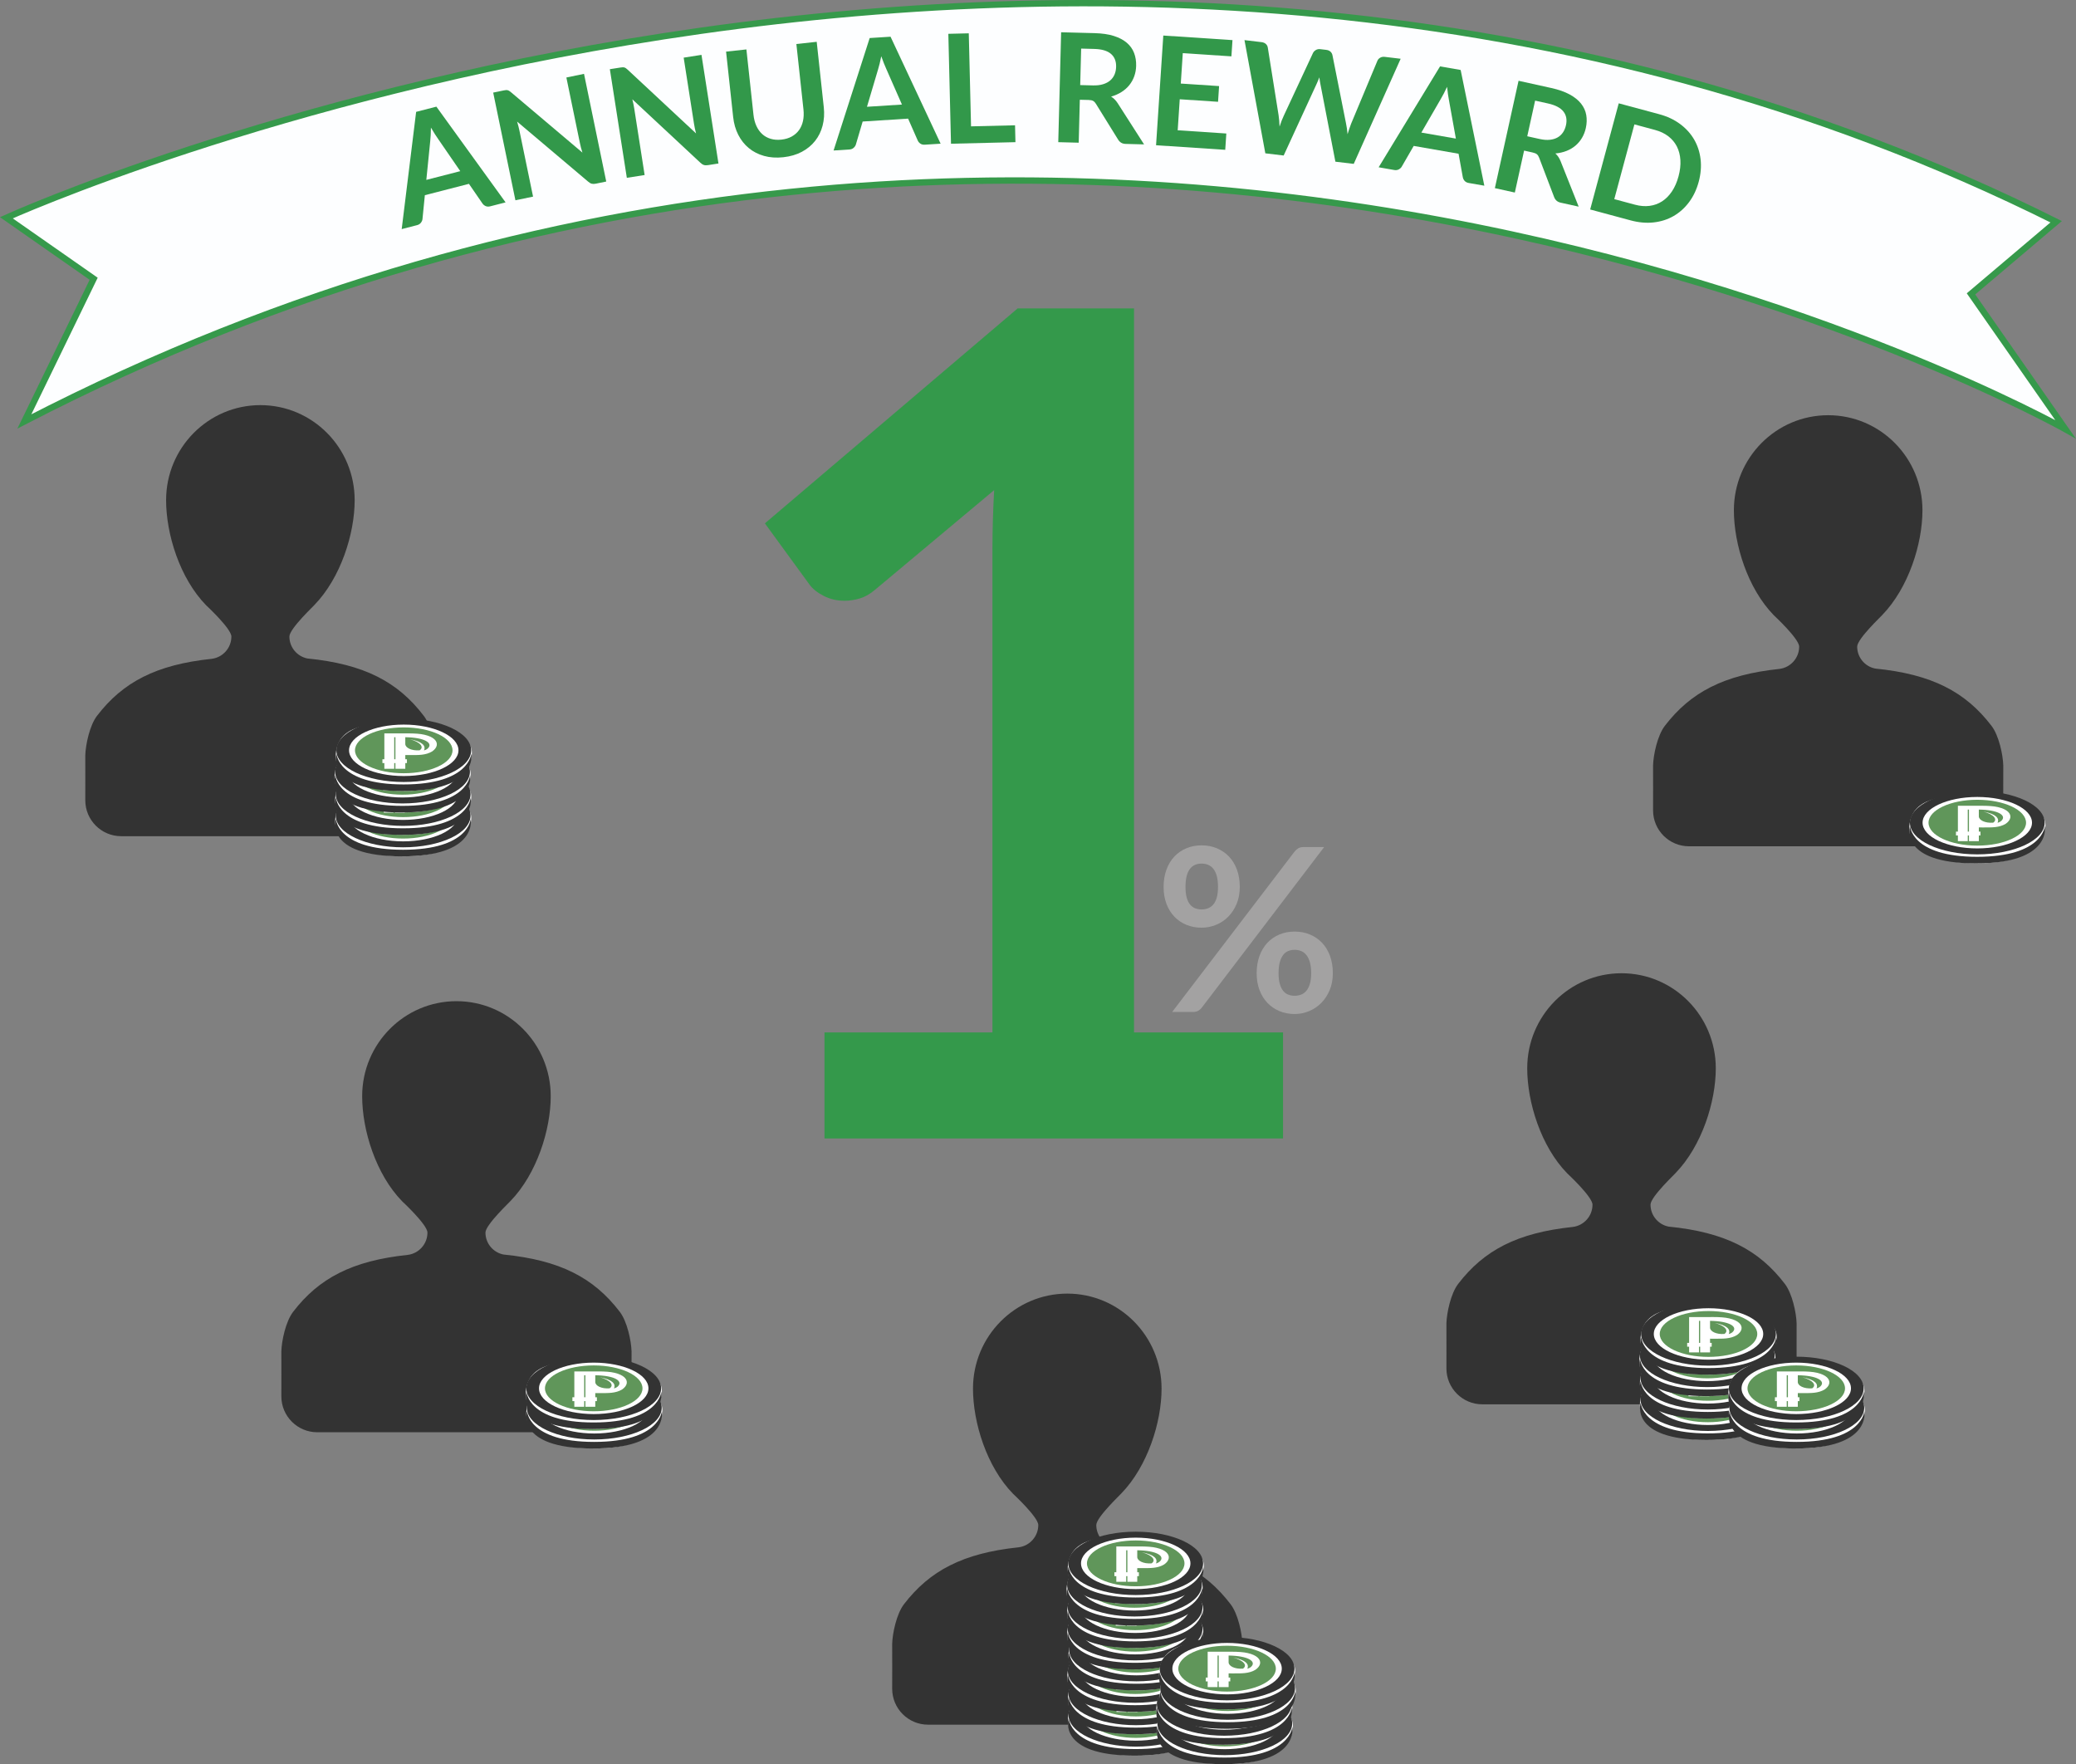 <?xml version="1.0" encoding="utf-8"?>
<!-- Generator: Adobe Illustrator 16.0.0, SVG Export Plug-In . SVG Version: 6.00 Build 0)  -->
<!DOCTYPE svg PUBLIC "-//W3C//DTD SVG 1.1//EN" "http://www.w3.org/Graphics/SVG/1.1/DTD/svg11.dtd">
<svg version="1.1" id="Layer_1" xmlns="http://www.w3.org/2000/svg" xmlns:xlink="http://www.w3.org/1999/xlink" x="0px" y="0px"
	 viewBox="6.044 83.479 983.951 836.045"
	 enable-background="new 6.044 83.479 983.951 836.045" xml:space="preserve">
<rect x="6.044" y="83.479" width="983.951" height="836.045" fill="#808080" stroke="none"/>
<g>
	<path fill="#333333" d="M851.998,691.912c-12.338-16.133-28.261-24.472-55.155-27.152c-4.854-0.979-8.512-5.279-8.512-10.387
		c0-3.741,11.998-14.938,11.914-15.019c12.386-12.81,19.024-33.626,19.024-49.624c0-24.853-20.003-45.027-44.685-45.027
		c-24.685,0-44.688,20.175-44.688,45.027c0,16.085,6.47,37.028,18.982,49.837c0,0,11.959,11.067,11.959,14.81
		c0,5.407-4.083,9.917-9.362,10.557c-26.345,2.769-42.09,11.062-54.305,26.981c-3.531,4.591-5.447,13.827-5.576,18.767
		c0.042,1.279,0,21.282,0,21.282c0,9.407,7.621,17.024,17.025,17.024h131.934c9.407,0,17.025-7.617,17.025-17.024
		c0,0-0.042-20.003,0-21.282C857.454,705.742,855.53,696.506,851.998,691.912z"/>
	<g>
		<g>
			<path fill="#FFFFFF" d="M847.813,748.259c-0.727,11.134-13.674,17.629-31.81,17.629c-18.139,0-33.566-5.216-32.656-17.629
				c0.967-13.221,14.943-14.842,33.079-14.842C834.563,733.417,848.368,739.74,847.813,748.259z"/>
			<g>
				<path fill="#333333" d="M815.531,731.589c-17.641,0-31.941,6.72-31.941,15.016c0,8.293,14.301,15.013,31.941,15.013
					s31.941-6.72,31.941-15.013C847.473,738.308,833.172,731.589,815.531,731.589z M815.531,758.792
					c-14.295,0-25.928-5.462-25.928-12.188c0-6.72,11.633-12.19,25.928-12.19c14.296,0,25.931,5.468,25.931,12.19
					S829.826,758.792,815.531,758.792z"/>
				<path fill="#60965A" d="M815.531,735.738c-12.746,0-23.111,4.876-23.111,10.869c0,5.99,10.368,10.86,23.111,10.86
					s23.114-4.87,23.114-10.86C838.646,740.611,828.278,735.738,815.531,735.738z"/>
				<path id="path4934_14_" fill="#FFFFFF" d="M817.607,738.578c-0.441,0-0.889,0.004-1.346,0.01h-4.678h-5.246v12.238h-0.915v1.822
					h0.915v2.69h4.679v-2.69h0.567v2.69h4.678v-2.69h0.775v-1.822h-0.775v-1.981l2.036,0.006c4.074,0,7.645,0.141,10.731-1.751
					c1.198-0.831,1.937-1.811,2.138-2.798c0.405-2.003-1.363-4.057-5.852-5.087C823.402,738.753,820.705,738.581,817.607,738.578
					L817.607,738.578z M811.016,740.392h0.567v6.113v1.811v2.51h-0.567v-2.51v-1.811V740.392z M816.261,740.392
					c9.248,0.155,12.815,2.684,11.022,4.938c-0.504,0.631-1.045,0.974-2.18,1.33c0.045-0.087,0.096-0.183,0.129-0.272
					c0.673-1.763-0.598-3.88-6.815-5.051c4.945,1.339,6.942,3.724,4.633,5.264c-3.925,0.285-6.792-1.243-6.792-3.003v-3.206H816.261
					z"/>
				<path fill="#333333" d="M783.671,748.169c0,0-5.847,17.676,31.182,17.728c36.284,0.054,32.698-17.728,32.698-17.728
					s-0.808,14.604-32.095,14.604S783.671,748.169,783.671,748.169z"/>
			</g>
		</g>
		<g>
			<path fill="#FFFFFF" d="M847.813,738.094c-0.727,11.134-13.674,17.629-31.81,17.629c-18.139,0-33.566-5.216-32.656-17.629
				c0.967-13.22,14.943-14.842,33.079-14.842C834.563,723.253,848.368,729.577,847.813,738.094z"/>
			<g>
				<path fill="#333333" d="M815.531,721.425c-17.641,0-31.941,6.72-31.941,15.016c0,8.294,14.301,15.014,31.941,15.014
					s31.941-6.72,31.941-15.014C847.473,728.147,833.169,721.425,815.531,721.425z M815.531,748.628
					c-14.295,0-25.928-5.462-25.928-12.188c0-6.72,11.633-12.19,25.928-12.19s25.931,5.468,25.931,12.19
					S829.826,748.628,815.531,748.628z"/>
				<path fill="#60965A" d="M815.531,725.574c-12.746,0-23.111,4.876-23.111,10.869c0,5.99,10.368,10.86,23.111,10.86
					s23.114-4.87,23.114-10.86C838.646,730.447,828.278,725.574,815.531,725.574z"/>
				<path id="path4934_1_" fill="#FFFFFF" d="M817.607,728.415c-0.441,0-0.889,0.003-1.346,0.009h-4.678h-5.246v12.238h-0.915v1.823
					h0.915v2.69h4.679v-2.69h0.567v2.69h4.678v-2.69h0.775v-1.823h-0.775v-1.981l2.036,0.006c4.074,0,7.645,0.142,10.731-1.75
					c1.194-0.832,1.937-1.811,2.135-2.799c0.408-2.003-1.36-4.057-5.849-5.087C823.402,728.589,820.702,728.418,817.607,728.415
					L817.607,728.415z M811.016,730.228h0.567v6.113v1.811v2.51h-0.567v-2.51v-1.811V730.228z M816.261,730.228
					c9.248,0.156,12.815,2.684,11.022,4.939c-0.507,0.63-1.045,0.973-2.18,1.33c0.045-0.088,0.094-0.184,0.129-0.273
					c0.673-1.763-0.598-3.88-6.815-5.051c4.945,1.34,6.938,3.724,4.633,5.264c-3.925,0.285-6.792-1.243-6.792-3.002v-3.207H816.261z
					"/>
				<path fill="#333333" d="M783.671,738.005c0,0-5.847,17.677,31.182,17.728c36.284,0.054,32.695-17.728,32.695-17.728
					s-0.805,14.604-32.092,14.604S783.671,738.005,783.671,738.005z"/>
			</g>
		</g>
		<g>
			<path fill="#FFFFFF" d="M847.518,727.466c-0.727,11.134-13.674,17.628-31.809,17.628c-18.139,0-33.566-5.215-32.657-17.628
				c0.967-13.221,14.944-14.842,33.08-14.842S848.076,718.947,847.518,727.466z"/>
			<g>
				<path fill="#333333" d="M815.238,710.795c-17.641,0-31.942,6.721-31.942,15.017c0,8.293,14.302,15.013,31.942,15.013
					c17.64,0,31.941-6.72,31.941-15.013S832.877,710.795,815.238,710.795z M815.238,737.999c-14.296,0-25.928-5.462-25.928-12.188
					c0-6.72,11.632-12.19,25.928-12.19c14.295,0,25.931,5.468,25.931,12.19S829.532,737.999,815.238,737.999z"/>
				<path fill="#60965A" d="M815.238,714.945c-12.746,0-23.111,4.876-23.111,10.869c0,5.99,10.368,10.86,23.111,10.86
					s23.114-4.87,23.114-10.86C838.352,719.818,827.984,714.945,815.238,714.945z"/>
				<path id="path4934_2_" fill="#FFFFFF" d="M817.312,717.785c-0.441,0-0.889,0.003-1.345,0.01h-4.678h-5.246v12.238h-0.916v1.822
					h0.916v2.69h4.678v-2.69h0.568v2.69h4.678v-2.69h0.774v-1.822h-0.774v-1.981l2.036,0.006c4.074,0,7.645,0.141,10.731-1.751
					c1.194-0.831,1.936-1.811,2.135-2.798c0.408-2.003-1.36-4.057-5.85-5.087C823.108,717.96,820.407,717.788,817.312,717.785
					L817.312,717.785z M810.722,719.598h0.567v6.113v1.811v2.511h-0.567v-2.511v-1.811V719.598z M815.967,719.598
					c9.248,0.156,12.815,2.685,11.022,4.939c-0.508,0.631-1.045,0.974-2.18,1.33c0.045-0.087,0.093-0.183,0.129-0.272
					c0.673-1.763-0.598-3.88-6.815-5.051c4.945,1.339,6.938,3.723,4.633,5.264c-3.925,0.285-6.792-1.243-6.792-3.003v-3.207H815.967
					z"/>
				<path fill="#333333" d="M783.376,727.376c0,0-5.846,17.676,31.183,17.728c36.283,0.054,32.695-17.728,32.695-17.728
					s-0.805,14.604-32.092,14.604S783.376,727.376,783.376,727.376z"/>
			</g>
		</g>
		<g>
			<path fill="#FFFFFF" d="M848.101,717.302c-0.727,11.134-13.677,17.629-31.813,17.629c-18.139,0-33.566-5.216-32.656-17.629
				c0.967-13.22,14.943-14.842,33.079-14.842C834.848,702.46,848.651,708.783,848.101,717.302z"/>
			<g>
				<path fill="#333333" d="M815.814,700.635c-17.641,0-31.938,6.72-31.938,15.016c0,8.293,14.302,15.014,31.938,15.014
					c17.644,0,31.944-6.721,31.944-15.014C847.758,707.354,833.454,700.635,815.814,700.635z M815.814,727.835
					c-14.295,0-25.928-5.462-25.928-12.188c0-6.72,11.633-12.19,25.928-12.19c14.299,0,25.934,5.468,25.934,12.19
					C841.741,722.37,830.113,727.835,815.814,727.835z"/>
				<path fill="#60965A" d="M815.814,704.781c-12.743,0-23.111,4.876-23.111,10.869c0,5.99,10.368,10.86,23.111,10.86
					c12.746,0,23.114-4.87,23.114-10.86C838.928,709.654,828.56,704.781,815.814,704.781z"/>
				<path id="path4934_3_" fill="#FFFFFF" d="M817.892,707.625c-0.438,0-0.889,0.003-1.343,0.009h-4.681h-5.245v12.238h-0.916v1.823
					h0.916v2.689h4.678v-2.689h0.567v2.689h4.681v-2.689h0.775v-1.823h-0.775v-1.981l2.036,0.006c4.075,0,7.645,0.142,10.731-1.75
					c1.195-0.832,1.937-1.811,2.135-2.799c0.408-2.003-1.36-4.057-5.849-5.086C823.684,707.796,820.988,707.628,817.892,707.625
					L817.892,707.625z M811.298,709.435h0.567v6.113v1.811v2.51h-0.567v-2.51v-1.811V709.435z M816.546,709.435
					c9.245,0.156,12.815,2.684,11.022,4.939c-0.507,0.63-1.045,0.973-2.18,1.33c0.045-0.088,0.094-0.184,0.129-0.273
					c0.673-1.763-0.598-3.88-6.815-5.051c4.942,1.339,6.938,3.724,4.633,5.264c-3.924,0.285-6.792-1.243-6.792-3.003v-3.206H816.546
					z"/>
				<path fill="#333333" d="M783.953,717.212c0,0-5.846,17.677,31.182,17.728c36.287,0.054,32.699-17.728,32.699-17.728
					s-0.812,14.604-32.096,14.604S783.953,717.212,783.953,717.212z"/>
			</g>
		</g>
	</g>
	<g>
		<g>
			<path fill="#FFFFFF" d="M889.957,752.291c-0.727,11.134-13.677,17.629-31.813,17.629c-18.139,0-33.566-5.216-32.66-17.629
				c0.967-13.22,14.944-14.842,33.083-14.842C876.703,737.446,890.51,743.773,889.957,752.291z"/>
			<g>
				<path fill="#333333" d="M857.67,735.621c-17.637,0-31.938,6.72-31.938,15.016c0,8.293,14.302,15.014,31.938,15.014
					c17.644,0,31.947-6.721,31.947-15.014C889.617,742.341,875.314,735.621,857.67,735.621z M857.67,762.821
					c-14.293,0-25.925-5.462-25.925-12.188c0-6.72,11.632-12.19,25.925-12.19c14.302,0,25.937,5.468,25.937,12.19
					C883.601,757.356,871.972,762.821,857.67,762.821z"/>
				<path fill="#60965A" d="M857.67,739.77c-12.743,0-23.108,4.876-23.108,10.869c0,5.99,10.365,10.86,23.108,10.86
					c12.746,0,23.114-4.87,23.114-10.86C880.784,744.643,870.416,739.77,857.67,739.77z"/>
				<path id="path4934_4_" fill="#FFFFFF" d="M859.745,742.611c-0.438,0-0.886,0.003-1.343,0.009h-4.681h-5.243v12.238h-0.915v1.823
					h0.915v2.689h4.676v-2.689h0.567v2.689h4.681v-2.689h0.775v-1.823h-0.775v-1.981l2.036,0.006c4.074,0,7.645,0.142,10.734-1.75
					c1.195-0.832,1.937-1.811,2.135-2.799c0.405-2.003-1.36-4.057-5.853-5.086C865.54,742.785,862.844,742.614,859.745,742.611
					L859.745,742.611z M853.155,744.425h0.567v6.113v1.811v2.51h-0.567v-2.51v-1.811V744.425z M858.403,744.425
					c9.245,0.156,12.818,2.685,11.022,4.939c-0.504,0.63-1.045,0.973-2.177,1.33c0.042-0.087,0.094-0.184,0.129-0.273
					c0.67-1.763-0.601-3.88-6.818-5.051c4.942,1.34,6.941,3.724,4.633,5.264c-3.925,0.285-6.792-1.243-6.792-3.003v-3.206H858.403z"
					/>
				<path fill="#333333" d="M825.813,752.198c0,0-5.846,17.677,31.185,17.728c36.287,0.054,32.698-17.728,32.698-17.728
					s-0.811,14.604-32.092,14.604C826.311,766.805,825.813,752.198,825.813,752.198z"/>
			</g>
		</g>
		<g>
			<path fill="#FFFFFF" d="M889.693,743.076c-0.727,11.134-13.677,17.629-31.813,17.629c-18.139,0-33.565-5.216-32.659-17.629
				c0.967-13.221,14.944-14.842,33.083-14.842C876.44,728.234,890.245,734.557,889.693,743.076z"/>
			<g>
				<path fill="#333333" d="M857.406,726.409c-17.637,0-31.938,6.72-31.938,15.016c0,8.293,14.302,15.014,31.938,15.014
					c17.644,0,31.948-6.721,31.948-15.014C889.354,733.129,875.049,726.409,857.406,726.409z M857.406,753.609
					c-14.292,0-25.924-5.462-25.924-12.188c0-6.72,11.632-12.19,25.924-12.19c14.302,0,25.937,5.468,25.937,12.19
					C883.336,748.144,871.707,753.609,857.406,753.609z"/>
				<path fill="#60965A" d="M857.406,730.555c-12.743,0-23.107,4.876-23.107,10.869c0,5.99,10.364,10.86,23.107,10.86
					c12.746,0,23.114-4.87,23.114-10.86C880.52,735.428,870.153,730.555,857.406,730.555z"/>
				<path id="path4934_5_" fill="#FFFFFF" d="M859.484,733.399c-0.438,0-0.886,0.003-1.342,0.009h-4.682h-5.242v12.238h-0.916v1.822
					h0.916v2.69h4.675v-2.69h0.567v2.69h4.682v-2.69h0.774v-1.822h-0.774v-1.981l2.036,0.006c4.074,0,7.645,0.142,10.733-1.75
					c1.195-0.832,1.937-1.812,2.136-2.799c0.405-2.003-1.36-4.057-5.85-5.087C865.276,733.57,862.579,733.402,859.484,733.399
					L859.484,733.399z M852.89,735.21h0.567v6.113v1.811v2.51h-0.567v-2.51v-1.811V735.21z M858.139,735.21
					c9.245,0.155,12.818,2.684,11.022,4.938c-0.505,0.631-1.045,0.974-2.181,1.33c0.049-0.087,0.094-0.183,0.13-0.272
					c0.673-1.763-0.598-3.88-6.816-5.051c4.942,1.339,6.942,3.724,4.634,5.264c-3.925,0.285-6.793-1.243-6.793-3.003v-3.206H858.139
					z"/>
				<path fill="#333333" d="M825.548,742.986c0,0-5.846,17.677,31.186,17.728c36.286,0.054,32.698-17.728,32.698-17.728
					s-0.811,14.604-32.092,14.604C826.047,757.591,825.548,742.986,825.548,742.986z"/>
			</g>
		</g>
	</g>
</g>
<g>
	<path fill="#333333" d="M589.313,843.732c-12.341-16.133-28.261-24.471-55.155-27.152c-4.855-0.979-8.513-5.278-8.513-10.386
		c0-3.741,11.999-14.938,11.914-15.02c12.387-12.809,19.025-33.626,19.025-49.624c0-24.853-20.004-45.026-44.686-45.026
		c-24.684,0-44.688,20.174-44.688,45.026c0,16.085,6.471,37.028,18.982,49.838c0,0,11.96,11.067,11.96,14.809
		c0,5.407-4.084,9.918-9.362,10.557c-26.345,2.769-42.091,11.063-54.306,26.982c-3.53,4.591-5.446,13.826-5.575,18.766
		c0.042,1.279,0,21.282,0,21.282c0,9.407,7.62,17.025,17.024,17.025h131.935c9.404,0,17.024-7.618,17.024-17.025
		c0,0-0.042-20.003,0-21.282C594.762,857.559,592.84,848.324,589.313,843.732z"/>
	<g>
		<g>
			<path fill="#FFFFFF" d="M576.693,897.854c-0.727,11.134-13.674,17.629-31.81,17.629c-18.139,0-33.566-5.216-32.656-17.629
				c0.967-13.22,14.943-14.842,33.079-14.842C563.445,883.012,577.251,889.336,576.693,897.854z"/>
			<g>
				<path fill="#333333" d="M544.414,881.184c-17.641,0-31.941,6.72-31.941,15.016c0,8.293,14.301,15.013,31.941,15.013
					s31.941-6.72,31.941-15.013S562.055,881.184,544.414,881.184z M544.414,908.387c-14.296,0-25.928-5.462-25.928-12.188
					c0-6.72,11.632-12.19,25.928-12.19c14.295,0,25.928,5.468,25.928,12.19S558.709,908.387,544.414,908.387z"/>
				<path fill="#60965A" d="M544.414,885.334c-12.746,0-23.111,4.876-23.111,10.869c0,5.99,10.368,10.86,23.111,10.86
					s23.114-4.87,23.114-10.86C567.529,890.207,557.16,885.334,544.414,885.334z"/>
				<path id="path4934_11_" fill="#FFFFFF" d="M546.49,888.177c-0.441,0-0.89,0.003-1.346,0.009h-4.678h-5.246v12.238h-0.915v1.822
					h0.915v2.69h4.679v-2.69h0.567v2.69h4.678v-2.69h0.774v-1.822h-0.774v-1.981l2.036,0.006c4.074,0,7.645,0.142,10.731-1.75
					c1.197-0.832,1.937-1.811,2.138-2.799c0.405-2.003-1.363-4.057-5.853-5.087C552.284,888.348,549.588,888.177,546.49,888.177
					L546.49,888.177z M539.899,889.988h0.567v6.113v1.811v2.51h-0.567v-2.51v-1.811V889.988z M545.144,889.988
					c9.248,0.156,12.815,2.684,11.022,4.938c-0.504,0.631-1.045,0.974-2.18,1.331c0.045-0.088,0.096-0.184,0.129-0.273
					c0.673-1.763-0.598-3.88-6.815-5.051c4.945,1.339,6.941,3.724,4.633,5.264c-3.925,0.285-6.792-1.243-6.792-3.003v-3.206H545.144
					z"/>
				<path fill="#333333" d="M512.554,897.764c0,0-5.847,17.677,31.182,17.728c36.286,0.054,32.701-17.728,32.701-17.728
					s-0.811,14.604-32.095,14.604S512.554,897.764,512.554,897.764z"/>
			</g>
		</g>
		<g>
			<path fill="#FFFFFF" d="M576.696,887.691c-0.727,11.133-13.677,17.628-31.813,17.628c-18.139,0-33.566-5.216-32.656-17.628
				c0.967-13.221,14.943-14.842,33.079-14.842S577.251,879.173,576.696,887.691z"/>
			<g>
				<path fill="#333333" d="M544.414,871.023c-17.641,0-31.941,6.72-31.941,15.016c0,8.294,14.301,15.014,31.941,15.014
					s31.941-6.72,31.941-15.014C576.356,877.743,562.052,871.023,544.414,871.023z M544.414,898.224
					c-14.296,0-25.928-5.462-25.928-12.188c0-6.72,11.632-12.19,25.928-12.19c14.295,0,25.931,5.468,25.931,12.19
					C570.342,892.76,558.709,898.224,544.414,898.224z"/>
				<path fill="#60965A" d="M544.414,875.17c-12.746,0-23.111,4.876-23.111,10.869c0,5.99,10.368,10.861,23.111,10.861
					s23.114-4.871,23.114-10.861C567.529,880.046,557.16,875.17,544.414,875.17z"/>
				<path id="path4934_10_" fill="#FFFFFF" d="M546.49,878.013c-0.441,0-0.89,0.003-1.346,0.009h-4.678h-5.246v12.238h-0.915v1.823
					h0.915v2.69h4.679v-2.69h0.567v2.69h4.678v-2.69h0.774v-1.823h-0.774v-1.981l2.036,0.006c4.074,0,7.645,0.142,10.731-1.75
					c1.194-0.832,1.937-1.811,2.135-2.799c0.408-2.003-1.36-4.057-5.85-5.086C552.284,878.184,549.585,878.016,546.49,878.013
					L546.49,878.013z M539.899,879.824h0.567v6.113v1.811v2.51h-0.567v-2.51v-1.811V879.824z M545.144,879.824
					c9.248,0.156,12.815,2.685,11.022,4.939c-0.507,0.63-1.045,0.973-2.18,1.33c0.045-0.087,0.093-0.184,0.129-0.273
					c0.673-1.763-0.598-3.88-6.815-5.051c4.945,1.34,6.938,3.724,4.633,5.264c-3.925,0.285-6.792-1.243-6.792-3.002v-3.207H545.144z
					"/>
				<path fill="#333333" d="M512.554,887.6c0,0-5.847,17.677,31.182,17.728c36.286,0.055,32.698-17.728,32.698-17.728
					s-0.808,14.605-32.092,14.605S512.554,887.6,512.554,887.6z"/>
			</g>
		</g>
		<g>
			<path fill="#FFFFFF" d="M576.405,877.061c-0.728,11.134-13.678,17.629-31.813,17.629c-18.139,0-33.565-5.216-32.656-17.629
				c0.967-13.22,14.944-14.842,33.08-14.842S576.956,868.543,576.405,877.061z"/>
			<g>
				<path fill="#333333" d="M544.12,860.394c-17.641,0-31.942,6.72-31.942,15.016c0,8.293,14.302,15.014,31.942,15.014
					c17.64,0,31.941-6.721,31.941-15.014C576.062,867.114,561.76,860.394,544.12,860.394z M544.12,887.594
					c-14.296,0-25.928-5.462-25.928-12.188c0-6.72,11.632-12.19,25.928-12.19c14.295,0,25.931,5.468,25.931,12.19
					S558.418,887.594,544.12,887.594z"/>
				<path fill="#60965A" d="M544.12,864.541c-12.746,0-23.111,4.876-23.111,10.869c0,5.99,10.368,10.86,23.111,10.86
					s23.113-4.87,23.113-10.86C567.234,869.414,556.866,864.541,544.12,864.541z"/>
				<path id="path4934_9_" fill="#FFFFFF" d="M546.195,867.385c-0.441,0-0.889,0.003-1.345,0.009h-4.678h-5.246v12.238h-0.916v1.822
					h0.916v2.69h4.678v-2.69h0.568v2.69h4.678v-2.69h0.774v-1.822h-0.774v-1.981l2.035,0.006c4.075,0,7.646,0.141,10.731-1.751
					c1.195-0.831,1.937-1.811,2.135-2.798c0.409-2.003-1.359-4.057-5.849-5.087C551.99,867.555,549.29,867.387,546.195,867.385
					L546.195,867.385z M539.604,869.195h0.568v6.113v1.811v2.51h-0.568v-2.51v-1.811V869.195z M544.85,869.195
					c9.248,0.156,12.814,2.684,11.022,4.938c-0.508,0.631-1.045,0.974-2.18,1.33c0.045-0.087,0.093-0.183,0.129-0.272
					c0.673-1.763-0.598-3.88-6.816-5.051c4.945,1.339,6.939,3.724,4.634,5.264c-3.925,0.285-6.792-1.243-6.792-3.003v-3.206H544.85z
					"/>
				<path fill="#333333" d="M512.259,876.971c0,0-5.846,17.677,31.183,17.728c36.286,0.054,32.698-17.728,32.698-17.728
					s-0.808,14.604-32.092,14.604S512.259,876.971,512.259,876.971z"/>
			</g>
		</g>
		<g>
			<path fill="#FFFFFF" d="M576.981,866.901c-0.727,11.133-13.677,17.628-31.813,17.628c-18.139,0-33.566-5.216-32.656-17.628
				c0.967-13.221,14.943-14.843,33.079-14.843S577.536,858.383,576.981,866.901z"/>
			<g>
				<path fill="#333333" d="M544.697,850.23c-17.641,0-31.938,6.72-31.938,15.016c0,8.294,14.301,15.014,31.938,15.014
					c17.644,0,31.944-6.72,31.944-15.014C576.641,856.95,562.337,850.23,544.697,850.23z M544.697,877.43
					c-14.296,0-25.928-5.461-25.928-12.188c0-6.72,11.632-12.19,25.928-12.19c14.299,0,25.934,5.468,25.934,12.19
					C570.627,871.967,558.995,877.43,544.697,877.43z"/>
				<path fill="#60965A" d="M544.697,854.38c-12.743,0-23.111,4.876-23.111,10.869c0,5.99,10.368,10.86,23.111,10.86
					c12.746,0,23.114-4.87,23.114-10.86C567.811,859.253,557.443,854.38,544.697,854.38z"/>
				<path id="path4934_8_" fill="#FFFFFF" d="M546.775,857.22c-0.438,0-0.889,0.003-1.343,0.009h-4.681h-5.246v12.238h-0.915v1.823
					h0.915v2.689h4.679v-2.689h0.567v2.689h4.681v-2.689h0.775v-1.823h-0.775v-1.981l2.036,0.006c4.074,0,7.645,0.142,10.731-1.75
					c1.195-0.832,1.937-1.811,2.135-2.799c0.408-2.003-1.36-4.057-5.85-5.086C552.567,857.394,549.87,857.223,546.775,857.22
					L546.775,857.22z M540.181,859.031h0.567v6.113v1.811v2.51h-0.567v-2.51v-1.811V859.031z M545.429,859.031
					c9.245,0.156,12.815,2.685,11.022,4.939c-0.507,0.63-1.045,0.973-2.18,1.33c0.045-0.087,0.093-0.184,0.129-0.273
					c0.673-1.763-0.598-3.88-6.815-5.051c4.942,1.34,6.938,3.724,4.633,5.264c-3.925,0.285-6.792-1.243-6.792-3.003v-3.206H545.429z
					"/>
				<path fill="#333333" d="M512.836,866.807c0,0-5.847,17.677,31.182,17.728c36.287,0.054,32.698-17.728,32.698-17.728
					s-0.808,14.604-32.092,14.604S512.836,866.807,512.836,866.807z"/>
			</g>
		</g>
	</g>
	<g>
		<g>
			<path fill="#FFFFFF" d="M618.84,901.887c-0.727,11.134-13.677,17.628-31.813,17.628c-18.139,0-33.566-5.216-32.656-17.628
				c0.967-13.221,14.943-14.843,33.079-14.843S619.393,893.369,618.84,901.887z"/>
			<g>
				<path fill="#333333" d="M586.556,885.217c-17.638,0-31.938,6.72-31.938,15.016c0,8.294,14.301,15.014,31.938,15.014
					c17.644,0,31.944-6.72,31.944-15.014C618.497,891.936,604.197,885.217,586.556,885.217z M586.556,912.42
					c-14.296,0-25.928-5.461-25.928-12.188c0-6.72,11.632-12.19,25.928-12.19c14.298,0,25.934,5.468,25.934,12.19
					C612.484,906.953,600.851,912.42,586.556,912.42z"/>
				<path fill="#60965A" d="M586.556,889.366c-12.743,0-23.111,4.876-23.111,10.87c0,5.989,10.368,10.86,23.111,10.86
					c12.746,0,23.114-4.871,23.114-10.86C609.67,894.239,599.302,889.366,586.556,889.366z"/>
				<path id="path4934_7_" fill="#FFFFFF" d="M588.631,892.207c-0.438,0-0.89,0.003-1.343,0.009h-4.681h-5.246v12.238h-0.916v1.823
					h0.916v2.69h4.679v-2.69h0.567v2.69h4.681v-2.69h0.774v-1.823h-0.774v-1.981l2.036,0.006c4.074,0,7.645,0.142,10.731-1.75
					c1.194-0.832,1.937-1.811,2.135-2.799c0.408-2.003-1.36-4.057-5.85-5.086C594.426,892.381,591.727,892.21,588.631,892.207
					L588.631,892.207z M582.04,894.02h0.567v6.113v1.811v2.511h-0.567v-2.511v-1.811V894.02z M587.288,894.02
					c9.245,0.156,12.815,2.685,11.022,4.939c-0.507,0.63-1.045,0.973-2.18,1.33c0.045-0.087,0.093-0.184,0.129-0.273
					c0.673-1.763-0.598-3.879-6.815-5.051c4.942,1.34,6.938,3.724,4.633,5.264c-3.925,0.285-6.792-1.243-6.792-3.002v-3.207H587.288
					z"/>
				<path fill="#333333" d="M554.696,901.797c0,0-5.847,17.677,31.182,17.728c36.287,0.055,32.698-17.728,32.698-17.728
					s-0.808,14.605-32.092,14.605S554.696,901.797,554.696,901.797z"/>
			</g>
		</g>
		<g>
			<path fill="#FFFFFF" d="M618.575,892.675c-0.727,11.134-13.677,17.629-31.813,17.629c-18.139,0-33.566-5.216-32.656-17.629
				c0.967-13.22,14.944-14.842,33.08-14.842S619.128,884.157,618.575,892.675z"/>
			<g>
				<path fill="#333333" d="M586.291,876.005c-17.637,0-31.938,6.72-31.938,15.016c0,8.294,14.302,15.014,31.938,15.014
					c17.644,0,31.945-6.72,31.945-15.014C618.234,882.724,603.932,876.005,586.291,876.005z M586.291,903.205
					c-14.295,0-25.927-5.461-25.927-12.188c0-6.72,11.632-12.19,25.927-12.19c14.299,0,25.934,5.468,25.934,12.19
					C612.219,897.74,600.587,903.205,586.291,903.205z"/>
				<path fill="#60965A" d="M586.291,880.154c-12.742,0-23.11,4.876-23.11,10.869c0,5.99,10.368,10.861,23.11,10.861
					c12.746,0,23.114-4.871,23.114-10.861C609.406,885.027,599.037,880.154,586.291,880.154z"/>
				<path id="path4934_6_" fill="#FFFFFF" d="M588.366,882.995c-0.438,0-0.889,0.003-1.342,0.009h-4.682h-5.245v12.238h-0.916v1.822
					h0.916v2.69h4.678v-2.69h0.567v2.69h4.682v-2.69h0.774v-1.822h-0.774v-1.981l2.035,0.006c4.075,0,7.645,0.142,10.731-1.75
					c1.195-0.832,1.937-1.811,2.135-2.799c0.408-2.003-1.36-4.057-5.849-5.087C594.161,883.169,591.462,882.998,588.366,882.995
					L588.366,882.995z M581.776,884.805h0.567v6.113v1.811v2.51h-0.567v-2.51v-1.811V884.805z M587.025,884.805
					c9.245,0.156,12.814,2.685,11.022,4.939c-0.508,0.63-1.045,0.973-2.18,1.33c0.045-0.087,0.093-0.184,0.129-0.273
					c0.672-1.763-0.598-3.88-6.816-5.051c4.942,1.34,6.939,3.724,4.633,5.264c-3.924,0.285-6.791-1.243-6.791-3.003v-3.206H587.025z
					"/>
				<path fill="#333333" d="M554.431,892.582c0,0-5.846,17.677,31.183,17.728c36.286,0.054,32.698-17.728,32.698-17.728
					s-0.808,14.604-32.092,14.604S554.431,892.582,554.431,892.582z"/>
			</g>
		</g>
	</g>
	<g>
		<g>
			<path fill="#FFFFFF" d="M576.329,856.977c-0.728,11.134-13.674,17.628-31.81,17.628c-18.139,0-33.566-5.216-32.656-17.628
				c0.967-13.221,14.943-14.842,33.079-14.842C563.081,842.135,576.884,848.459,576.329,856.977z"/>
			<g>
				<path fill="#333333" d="M544.051,840.306c-17.641,0-31.941,6.72-31.941,15.017c0,8.293,14.301,15.013,31.941,15.013
					s31.941-6.72,31.941-15.013C575.992,847.026,561.692,840.306,544.051,840.306z M544.051,867.51
					c-14.299,0-25.931-5.462-25.931-12.188c0-6.72,11.632-12.19,25.931-12.19s25.928,5.467,25.928,12.19
					C569.979,862.046,558.346,867.51,544.051,867.51z"/>
				<path fill="#60965A" d="M544.051,844.456c-12.746,0-23.114,4.877-23.114,10.87c0,5.99,10.368,10.86,23.114,10.86
					c12.743,0,23.111-4.87,23.111-10.86C567.162,849.33,556.794,844.456,544.051,844.456z"/>
				<path id="path4934_18_" fill="#FFFFFF" d="M546.122,847.297c-0.441,0-0.889,0.003-1.345,0.009H540.1h-5.246v12.239h-0.916v1.822
					h0.916v2.69h4.679v-2.69h0.567v2.69h4.678v-2.69h0.777v-1.822h-0.777v-1.982l2.039,0.006c4.074,0,7.645,0.142,10.729-1.75
					c1.197-0.832,1.939-1.811,2.141-2.799c0.405-2.002-1.366-4.057-5.853-5.086C551.918,847.47,549.225,847.3,546.122,847.297
					L546.122,847.297z M539.532,849.11h0.567v6.113v1.811v2.511h-0.567v-2.511v-1.811V849.11z M544.778,849.11
					c9.248,0.156,12.818,2.685,11.025,4.939c-0.504,0.631-1.045,0.973-2.183,1.33c0.048-0.087,0.096-0.184,0.132-0.273
					c0.673-1.763-0.598-3.879-6.818-5.05c4.945,1.339,6.944,3.723,4.636,5.263c-3.928,0.286-6.795-1.242-6.795-3.002v-3.207H544.778
					z"/>
				<path fill="#333333" d="M512.188,856.887c0,0-5.847,17.676,31.182,17.727c36.286,0.055,32.701-17.727,32.701-17.727
					s-0.811,14.604-32.095,14.604S512.188,856.887,512.188,856.887z"/>
			</g>
		</g>
		<g>
			<path fill="#FFFFFF" d="M576.332,846.813c-0.727,11.134-13.677,17.628-31.813,17.628c-18.139,0-33.566-5.215-32.656-17.628
				c0.967-13.221,14.943-14.842,33.079-14.842S576.884,838.295,576.332,846.813z"/>
			<g>
				<path fill="#333333" d="M544.051,830.142c-17.641,0-31.941,6.721-31.941,15.017c0,8.293,14.301,15.013,31.941,15.013
					s31.941-6.72,31.941-15.013S561.689,830.142,544.051,830.142z M544.051,857.346c-14.299,0-25.931-5.462-25.931-12.188
					c0-6.72,11.632-12.19,25.931-12.19c14.295,0,25.931,5.468,25.931,12.19C569.979,851.882,558.346,857.346,544.051,857.346z"/>
				<path fill="#60965A" d="M544.051,834.293c-12.746,0-23.114,4.876-23.114,10.869c0,5.99,10.368,10.86,23.114,10.86
					c12.743,0,23.111-4.87,23.111-10.86C567.162,839.166,556.794,834.293,544.051,834.293z"/>
				<path id="path4934_17_" fill="#FFFFFF" d="M546.122,837.133c-0.441,0-0.889,0.003-1.345,0.01H540.1h-5.246v12.238h-0.916v1.822
					h0.916v2.69h4.679v-2.69h0.567v2.69h4.678v-2.69h0.777v-1.822h-0.777v-1.981l2.039,0.006c4.074,0,7.645,0.141,10.731-1.751
					c1.194-0.831,1.937-1.811,2.135-2.798c0.408-2.003-1.36-4.057-5.85-5.087C551.918,837.307,549.221,837.135,546.122,837.133
					L546.122,837.133z M539.532,838.946h0.567v6.113v1.811v2.511h-0.567v-2.511v-1.811V838.946z M544.778,838.946
					c9.248,0.156,12.818,2.685,11.025,4.939c-0.507,0.631-1.045,0.973-2.18,1.33c0.045-0.087,0.093-0.183,0.129-0.272
					c0.673-1.763-0.598-3.88-6.818-5.051c4.945,1.339,6.941,3.723,4.636,5.264c-3.925,0.285-6.795-1.243-6.795-3.003v-3.207H544.778
					z"/>
				<path fill="#333333" d="M512.188,846.723c0,0-5.847,17.676,31.182,17.728c36.286,0.054,32.698-17.728,32.698-17.728
					s-0.808,14.604-32.092,14.604S512.188,846.723,512.188,846.723z"/>
			</g>
		</g>
		<g>
			<path fill="#FFFFFF" d="M576.037,836.184c-0.727,11.134-13.677,17.628-31.813,17.628c-18.139,0-33.566-5.216-32.656-17.628
				c0.967-13.221,14.944-14.842,33.08-14.842S576.593,827.666,576.037,836.184z"/>
			<g>
				<path fill="#333333" d="M543.757,819.513c-17.641,0-31.942,6.72-31.942,15.017c0,8.293,14.302,15.013,31.942,15.013
					c17.64,0,31.941-6.72,31.941-15.014C575.698,826.236,561.394,819.513,543.757,819.513z M543.757,846.718
					c-14.299,0-25.931-5.462-25.931-12.188c0-6.72,11.632-12.19,25.931-12.19c14.295,0,25.931,5.468,25.931,12.19
					C569.684,841.253,558.052,846.718,543.757,846.718z"/>
				<path fill="#60965A" d="M543.757,823.663c-12.746,0-23.114,4.877-23.114,10.87c0,5.99,10.368,10.86,23.114,10.86
					c12.743,0,23.11-4.87,23.11-10.86C566.867,828.536,556.5,823.663,543.757,823.663z"/>
				<path id="path4934_16_" fill="#FFFFFF" d="M545.831,826.504c-0.441,0-0.889,0.003-1.345,0.009h-4.679h-5.245v12.239h-0.916
					v1.822h0.916v2.69h4.678v-2.69h0.567v2.69h4.679v-2.69h0.777v-1.822h-0.777v-1.982l2.038,0.006c4.075,0,7.646,0.142,10.731-1.75
					c1.195-0.832,1.938-1.811,2.135-2.799c0.409-2.003-1.359-4.057-5.849-5.086C551.623,826.677,548.927,826.507,545.831,826.504
					L545.831,826.504z M539.238,828.317h0.567v6.113v1.811v2.51h-0.567v-2.51v-1.811V828.317z M544.484,828.317
					c9.248,0.156,12.817,2.685,11.025,4.939c-0.508,0.631-1.045,0.973-2.18,1.33c0.045-0.087,0.093-0.184,0.129-0.273
					c0.673-1.763-0.598-3.879-6.819-5.05c4.945,1.339,6.942,3.723,4.637,5.263c-3.925,0.286-6.795-1.243-6.795-3.002v-3.207H544.484
					z"/>
				<path fill="#333333" d="M511.893,836.094c0,0-5.846,17.677,31.183,17.728c36.286,0.055,32.698-17.728,32.698-17.728
					s-0.808,14.605-32.092,14.605S511.893,836.094,511.893,836.094z"/>
			</g>
		</g>
		<g>
			<path fill="#FFFFFF" d="M576.617,826.02c-0.727,11.134-13.677,17.628-31.813,17.628s-33.566-5.215-32.656-17.628
				c0.967-13.221,14.943-14.842,33.079-14.842S577.17,817.502,576.617,826.02z"/>
			<g>
				<path fill="#333333" d="M544.333,809.352c-17.641,0-31.938,6.721-31.938,15.017c0,8.293,14.298,15.013,31.938,15.013
					c17.644,0,31.944-6.72,31.944-15.013C576.275,816.072,561.974,809.352,544.333,809.352z M544.333,836.553
					c-14.296,0-25.928-5.462-25.928-12.188c0-6.72,11.629-12.19,25.928-12.19c14.298,0,25.934,5.468,25.934,12.19
					C570.261,831.089,558.629,836.553,544.333,836.553z"/>
				<path fill="#60965A" d="M544.333,813.5c-12.743,0-23.111,4.876-23.111,10.869c0,5.99,10.368,10.86,23.111,10.86
					c12.746,0,23.114-4.87,23.114-10.86C567.448,818.373,557.079,813.5,544.333,813.5z"/>
				<path id="path4934_15_" fill="#FFFFFF" d="M546.408,816.343c-0.438,0-0.89,0.003-1.343,0.009h-4.681h-5.246v12.239h-0.915v1.822
					h0.915v2.69h4.679v-2.69h0.567v2.69h4.681v-2.69h0.774v-1.822h-0.774v-1.981l2.036,0.006c4.074,0,7.645,0.141,10.731-1.751
					c1.194-0.831,1.937-1.811,2.135-2.798c0.408-2.003-1.36-4.057-5.85-5.087C552.203,816.513,549.504,816.345,546.408,816.343
					L546.408,816.343z M539.818,818.153h0.567v6.113v1.811v2.511h-0.567v-2.511v-1.811V818.153z M545.066,818.153
					c9.245,0.156,12.815,2.685,11.022,4.939c-0.507,0.631-1.045,0.973-2.18,1.33c0.045-0.087,0.093-0.183,0.129-0.273
					c0.673-1.762-0.598-3.879-6.815-5.05c4.942,1.339,6.938,3.723,4.633,5.264c-3.925,0.285-6.792-1.243-6.792-3.003v-3.207H545.066
					z"/>
				<path fill="#333333" d="M512.473,825.93c0,0-5.847,17.676,31.182,17.728c36.286,0.054,32.698-17.728,32.698-17.728
					s-0.808,14.604-32.092,14.604S512.473,825.93,512.473,825.93z"/>
			</g>
		</g>
	</g>
	<g>
		<g>
			<path fill="#FFFFFF" d="M620.182,885.127c-0.727,11.134-13.677,17.628-31.813,17.628c-18.139,0-33.566-5.216-32.656-17.628
				c0.964-13.221,14.944-14.842,33.08-14.842S620.735,876.608,620.182,885.127z"/>
			<g>
				<path fill="#333333" d="M587.898,868.456c-17.637,0-31.938,6.72-31.938,15.017c0,8.293,14.302,15.013,31.938,15.013
					c17.644,0,31.945-6.72,31.945-15.013C619.843,875.176,605.538,868.456,587.898,868.456z M587.898,895.66
					c-14.295,0-25.927-5.462-25.927-12.188c0-6.72,11.632-12.191,25.927-12.191c14.299,0,25.934,5.469,25.934,12.191
					C613.828,890.192,602.197,895.66,587.898,895.66z"/>
				<path fill="#60965A" d="M587.898,872.605c-12.743,0-23.11,4.877-23.11,10.87c0,5.99,10.367,10.86,23.11,10.86
					c12.746,0,23.114-4.87,23.114-10.86C611.012,877.479,600.644,872.605,587.898,872.605z"/>
				<path id="path4934_13_" fill="#FFFFFF" d="M589.973,875.446c-0.438,0-0.889,0.003-1.342,0.009h-4.682h-5.245v12.239h-0.916
					v1.822h0.916v2.69h4.678v-2.69h0.567v2.69h4.682v-2.69h0.774v-1.822h-0.774v-1.982l2.035,0.007
					c4.074,0,7.645,0.141,10.731-1.751c1.195-0.832,1.937-1.811,2.135-2.799c0.408-2.003-1.36-4.057-5.849-5.086
					C595.768,875.62,593.072,875.449,589.973,875.446L589.973,875.446z M583.382,877.26h0.567v6.113v1.811v2.511h-0.567v-2.511
					v-1.811V877.26z M588.631,877.26c9.244,0.156,12.814,2.685,11.022,4.939c-0.508,0.631-1.045,0.973-2.181,1.33
					c0.046-0.087,0.094-0.184,0.13-0.273c0.672-1.763-0.598-3.879-6.816-5.05c4.942,1.339,6.939,3.723,4.633,5.263
					c-3.924,0.286-6.792-1.242-6.792-3.002v-3.207H588.631z"/>
				<path fill="#333333" d="M556.037,885.037c0,0-5.843,17.676,31.186,17.727c36.286,0.055,32.698-17.727,32.698-17.727
					s-0.808,14.604-32.092,14.604S556.037,885.037,556.037,885.037z"/>
			</g>
		</g>
		<g>
			<path fill="#FFFFFF" d="M619.918,875.915c-0.727,11.134-13.678,17.628-31.813,17.628c-18.14,0-33.566-5.216-32.657-17.628
				c0.964-13.221,14.944-14.842,33.08-14.842S620.473,867.396,619.918,875.915z"/>
			<g>
				<path fill="#333333" d="M587.634,859.244c-17.638,0-31.938,6.72-31.938,15.017c0,8.293,14.301,15.013,31.938,15.013
					c17.644,0,31.944-6.72,31.944-15.013C619.578,865.964,605.274,859.244,587.634,859.244z M587.634,886.445
					c-14.296,0-25.928-5.462-25.928-12.188c0-6.721,11.632-12.191,25.928-12.191c14.298,0,25.934,5.468,25.934,12.191
					C613.565,880.98,601.932,886.445,587.634,886.445z"/>
				<path fill="#60965A" d="M587.634,863.393c-12.743,0-23.111,4.877-23.111,10.87c0,5.99,10.368,10.86,23.111,10.86
					c12.746,0,23.114-4.87,23.114-10.86C610.748,868.266,600.38,863.393,587.634,863.393z"/>
				<path id="path4934_12_" fill="#FFFFFF" d="M589.708,866.234c-0.438,0-0.889,0.003-1.342,0.009h-4.681h-5.246v12.238h-0.916
					v1.823h0.916v2.69h4.678v-2.69h0.568v2.69h4.681v-2.69h0.774v-1.823h-0.774V876.5l2.036,0.006c4.074,0,7.645,0.142,10.73-1.75
					c1.195-0.832,1.938-1.811,2.136-2.799c0.408-2.003-1.36-4.057-5.85-5.086C595.503,866.408,592.807,866.237,589.708,866.234
					L589.708,866.234z M583.117,868.045h0.568v6.113v1.811v2.51h-0.568v-2.51v-1.811V868.045z M588.366,868.045
					c9.245,0.156,12.815,2.685,11.022,4.939c-0.508,0.63-1.045,0.973-2.18,1.33c0.045-0.087,0.093-0.184,0.129-0.273
					c0.673-1.763-0.598-3.879-6.815-5.051c4.942,1.34,6.938,3.724,4.633,5.264c-3.925,0.285-6.792-1.243-6.792-3.002v-3.207H588.366
					z"/>
				<path fill="#333333" d="M555.773,875.821c0,0-5.843,17.677,31.186,17.728c36.286,0.055,32.698-17.728,32.698-17.728
					s-0.808,14.605-32.092,14.605S555.773,875.821,555.773,875.821z"/>
			</g>
		</g>
	</g>
</g>
<g>
	<path fill="#333333" d="M206.873,422.68c-12.341-16.134-28.261-24.472-55.154-27.153c-4.855-0.979-8.513-5.278-8.513-10.386
		c0-3.744,11.998-14.941,11.914-15.022c12.386-12.809,19.024-33.626,19.024-49.624c0-24.853-20.003-45.026-44.688-45.026
		S84.77,295.642,84.77,320.495c0,16.085,6.471,37.028,18.982,49.838c0,0,11.959,11.067,11.959,14.812
		c0,5.408-4.083,9.918-9.362,10.558c-26.345,2.768-42.09,11.062-54.305,26.981c-3.531,4.591-5.446,13.827-5.576,18.766
		c0.042,1.279,0,21.283,0,21.283c0,9.407,7.621,17.024,17.025,17.024h131.935c9.403,0,17.024-7.617,17.024-17.024
		c0,0-0.042-20.004,0-21.283C212.323,436.508,210.405,427.271,206.873,422.68z"/>
	<g>
		<g>
			<path fill="#FFFFFF" d="M229.406,471.668c-0.727,11.134-13.674,17.628-31.81,17.628c-18.14,0-33.566-5.215-32.657-17.628
				c0.967-13.221,14.944-14.842,33.08-14.842S229.96,463.149,229.406,471.668z"/>
			<g>
				<path fill="#333333" d="M197.124,454.997c-17.641,0-31.942,6.72-31.942,15.017c0,8.293,14.302,15.013,31.942,15.013
					c17.64,0,31.941-6.72,31.941-15.013C229.069,461.72,214.764,454.997,197.124,454.997z M197.124,482.201
					c-14.296,0-25.928-5.462-25.928-12.188c0-6.72,11.632-12.19,25.928-12.19c14.295,0,25.928,5.468,25.928,12.19
					S211.422,482.201,197.124,482.201z"/>
				<path fill="#60965A" d="M197.124,459.146c-12.746,0-23.111,4.877-23.111,10.87c0,5.99,10.368,10.86,23.111,10.86
					s23.114-4.87,23.114-10.86C220.239,464.02,209.87,459.146,197.124,459.146z"/>
				<path id="path4934_24_" fill="#FFFFFF" d="M199.198,461.99c-0.441,0-0.889,0.003-1.345,0.009h-4.678h-5.246v12.239h-0.916v1.822
					h0.916v2.69h4.679v-2.69h0.567v2.69h4.678v-2.69h0.774v-1.822h-0.774v-1.982l2.036,0.007c4.074,0,7.645,0.141,10.73-1.751
					c1.198-0.832,1.938-1.811,2.139-2.798c0.405-2.003-1.363-4.057-5.853-5.087C204.994,462.161,202.297,461.993,199.198,461.99
					L199.198,461.99z M192.609,463.801h0.567v6.113v1.811v2.511h-0.567v-2.511v-1.811V463.801z M197.857,463.801
					c9.248,0.156,12.815,2.685,11.022,4.939c-0.504,0.631-1.045,0.973-2.18,1.33c0.045-0.087,0.096-0.183,0.129-0.273
					c0.673-1.762-0.598-3.879-6.815-5.05c4.945,1.339,6.941,3.723,4.633,5.264c-3.925,0.285-6.792-1.243-6.792-3.003v-3.207H197.857
					z"/>
				<path fill="#333333" d="M165.263,471.578c0,0-5.846,17.676,31.183,17.727c36.286,0.055,32.701-17.727,32.701-17.727
					s-0.811,14.604-32.095,14.604S165.263,471.578,165.263,471.578z"/>
			</g>
		</g>
		<g>
			<path fill="#FFFFFF" d="M229.408,461.504c-0.727,11.134-13.677,17.629-31.813,17.629c-18.14,0-33.566-5.216-32.657-17.629
				c0.967-13.221,14.944-14.842,33.08-14.842S229.96,452.988,229.408,461.504z"/>
			<g>
				<path fill="#333333" d="M197.124,444.837c-17.641,0-31.942,6.72-31.942,15.016c0,8.293,14.302,15.013,31.942,15.013
					c17.64,0,31.941-6.72,31.941-15.013C229.069,451.556,214.764,444.837,197.124,444.837z M197.124,472.037
					c-14.296,0-25.928-5.462-25.928-12.188c0-6.72,11.632-12.19,25.928-12.19c14.295,0,25.931,5.468,25.931,12.19
					S211.422,472.037,197.124,472.037z"/>
				<path fill="#60965A" d="M197.124,448.983c-12.746,0-23.111,4.876-23.111,10.869c0,5.99,10.368,10.86,23.111,10.86
					s23.114-4.87,23.114-10.86C220.239,453.859,209.87,448.983,197.124,448.983z"/>
				<path id="path4934_23_" fill="#FFFFFF" d="M199.198,451.826c-0.441,0-0.889,0.004-1.345,0.01h-4.678h-5.246v12.238h-0.916v1.822
					h0.916v2.69h4.679v-2.69h0.567v2.69h4.678v-2.69h0.774v-1.822h-0.774v-1.981l2.036,0.006c4.074,0,7.645,0.141,10.73-1.751
					c1.195-0.831,1.938-1.811,2.136-2.798c0.408-2.003-1.36-4.057-5.85-5.087C204.994,451.998,202.297,451.83,199.198,451.826
					L199.198,451.826z M192.609,453.636h0.567v6.114v1.811v2.51h-0.567v-2.51v-1.811V453.636z M197.857,453.636
					c9.248,0.156,12.815,2.685,11.022,4.939c-0.508,0.631-1.045,0.973-2.18,1.33c0.045-0.087,0.093-0.183,0.129-0.272
					c0.673-1.763-0.598-3.88-6.815-5.051c4.945,1.339,6.938,3.724,4.633,5.264c-3.925,0.285-6.792-1.243-6.792-3.003v-3.207H197.857
					z"/>
				<path fill="#333333" d="M165.263,461.414c0,0-5.846,17.676,31.183,17.728c36.286,0.054,32.698-17.728,32.698-17.728
					s-0.808,14.604-32.092,14.604S165.263,461.414,165.263,461.414z"/>
			</g>
		</g>
		<g>
			<path fill="#FFFFFF" d="M229.114,450.875c-0.727,11.134-13.677,17.628-31.813,17.628c-18.139,0-33.566-5.216-32.656-17.628
				c0.967-13.221,14.944-14.842,33.08-14.842S229.669,442.356,229.114,450.875z"/>
			<g>
				<path fill="#333333" d="M196.833,434.207c-17.641,0-31.942,6.72-31.942,15.017c0,8.293,14.302,15.013,31.942,15.013
					c17.64,0,31.941-6.72,31.941-15.013C228.775,440.927,214.47,434.207,196.833,434.207z M196.833,461.408
					c-14.296,0-25.928-5.462-25.928-12.188c0-6.72,11.632-12.191,25.928-12.191c14.295,0,25.93,5.468,25.93,12.191
					C222.76,455.943,211.128,461.408,196.833,461.408z"/>
				<path fill="#60965A" d="M196.833,438.353c-12.746,0-23.111,4.877-23.111,10.87c0,5.99,10.368,10.86,23.111,10.86
					c12.742,0,23.113-4.87,23.113-10.86C219.944,443.23,209.575,438.353,196.833,438.353z"/>
				<path id="path4934_22_" fill="#FFFFFF" d="M198.907,441.197c-0.441,0-0.889,0.003-1.345,0.009h-4.679h-5.245v12.239h-0.916
					v1.822h0.916v2.69h4.678v-2.69h0.567v2.69h4.679v-2.69h0.774v-1.822h-0.774v-1.982l2.035,0.007
					c4.075,0,7.645,0.141,10.731-1.751c1.195-0.832,1.937-1.811,2.135-2.799c0.408-2.002-1.36-4.056-5.849-5.086
					C204.699,441.368,202.003,441.2,198.907,441.197L198.907,441.197z M192.314,443.008h0.567v6.113v1.811v2.511h-0.567v-2.511
					v-1.811V443.008z M197.563,443.008c9.248,0.156,12.814,2.685,11.022,4.939c-0.508,0.631-1.045,0.973-2.18,1.33
					c0.045-0.087,0.093-0.183,0.129-0.273c0.673-1.763-0.598-3.879-6.816-5.05c4.945,1.339,6.939,3.723,4.634,5.264
					c-3.925,0.285-6.792-1.243-6.792-3.003v-3.207H197.563z"/>
				<path fill="#333333" d="M164.969,450.785c0,0-5.846,17.676,31.183,17.727c36.286,0.055,32.698-17.727,32.698-17.727
					s-0.808,14.604-32.092,14.604S164.969,450.785,164.969,450.785z"/>
			</g>
		</g>
		<g>
			<path fill="#FFFFFF" d="M229.694,440.714c-0.727,11.134-13.677,17.628-31.813,17.628c-18.139,0-33.566-5.215-32.656-17.628
				c0.967-13.221,14.943-14.842,33.079-14.842S230.245,432.195,229.694,440.714z"/>
			<g>
				<path fill="#333333" d="M197.409,424.044c-17.641,0-31.938,6.72-31.938,15.016c0,8.293,14.301,15.013,31.938,15.013
					c17.644,0,31.944-6.72,31.944-15.013C229.351,430.763,215.05,424.044,197.409,424.044z M197.409,451.244
					c-14.296,0-25.928-5.462-25.928-12.188c0-6.72,11.632-12.19,25.928-12.19c14.298,0,25.934,5.468,25.934,12.19
					C223.337,445.779,211.704,451.244,197.409,451.244z"/>
				<path fill="#60965A" d="M197.409,428.193c-12.743,0-23.111,4.876-23.111,10.869c0,5.99,10.368,10.86,23.111,10.86
					c12.746,0,23.114-4.87,23.114-10.86C220.524,433.066,210.156,428.193,197.409,428.193z"/>
				<path id="path4934_21_" fill="#FFFFFF" d="M199.484,431.033c-0.438,0-0.889,0.003-1.342,0.01h-4.681h-5.246v12.238h-0.916v1.822
					h0.916v2.69h4.679v-2.69h0.567v2.69h4.681v-2.69h0.774v-1.822h-0.774V441.3l2.036,0.006c4.074,0,7.645,0.141,10.731-1.751
					c1.194-0.831,1.937-1.811,2.135-2.798c0.408-2.003-1.36-4.057-5.85-5.087C205.28,431.208,202.579,431.036,199.484,431.033
					L199.484,431.033z M192.894,432.844h0.567v6.113v1.811v2.511h-0.567v-2.511v-1.811V432.844z M198.142,432.844
					c9.245,0.156,12.815,2.685,11.022,4.939c-0.507,0.631-1.045,0.973-2.18,1.33c0.045-0.087,0.093-0.183,0.129-0.273
					c0.673-1.762-0.598-3.879-6.815-5.05c4.942,1.339,6.938,3.724,4.633,5.264c-3.925,0.285-6.792-1.243-6.792-3.003v-3.207H198.142
					z"/>
				<path fill="#333333" d="M165.549,440.621c0,0-5.847,17.676,31.182,17.728c36.286,0.054,32.698-17.728,32.698-17.728
					s-0.808,14.604-32.092,14.604S165.549,440.621,165.549,440.621z"/>
			</g>
		</g>
	</g>
</g>
<g>
	<path fill="#34994B" d="M396.827,572.744h79.599V343.726c0-8.873,0.271-18.202,0.813-27.981l-56.506,47.271
		c-2.356,1.996-4.753,3.354-7.2,4.074c-2.444,0.727-4.846,1.087-7.197,1.087c-3.627,0-6.927-0.769-9.917-2.312
		c-2.988-1.538-5.207-3.304-6.654-5.297L368.573,331.5l119.807-101.875h55.149v343.12h70.633v50.257H396.824v-50.258H396.827z"/>
</g>
<g>
	<path fill="#333333" d="M299.798,705.15c-12.341-16.133-28.261-24.471-55.154-27.152c-4.855-0.979-8.513-5.278-8.513-10.386
		c0-3.744,11.998-14.941,11.914-15.022c12.386-12.809,19.024-33.626,19.024-49.624c0-24.853-20.003-45.027-44.685-45.027
		c-24.685,0-44.688,20.175-44.688,45.027c0,16.085,6.471,37.028,18.982,49.837c0,0,11.959,11.068,11.959,14.813
		c0,5.407-4.083,9.917-9.362,10.557c-26.345,2.769-42.09,11.062-54.305,26.981c-3.531,4.591-5.447,13.827-5.576,18.767
		c0.042,1.279,0,21.282,0,21.282c0,9.407,7.621,17.024,17.025,17.024h131.935c9.403,0,17.024-7.617,17.024-17.024
		c0,0-0.042-20.003,0-21.282C305.247,718.98,303.326,709.744,299.798,705.15z"/>
	<g>
		<g>
			<path fill="#FFFFFF" d="M319.996,752.291c-0.727,11.134-13.677,17.629-31.813,17.629c-18.139,0-33.565-5.216-32.656-17.629
				c0.967-13.22,14.944-14.842,33.08-14.842S320.552,743.773,319.996,752.291z"/>
			<g>
				<path fill="#333333" d="M287.713,735.621c-17.638,0-31.939,6.72-31.939,15.016c0,8.293,14.302,15.014,31.939,15.014
					c17.643,0,31.944-6.721,31.944-15.014C319.657,742.341,305.353,735.621,287.713,735.621z M287.713,762.821
					c-14.296,0-25.928-5.462-25.928-12.188c0-6.72,11.632-12.19,25.928-12.19c14.298,0,25.933,5.468,25.933,12.19
					C313.643,757.356,302.011,762.821,287.713,762.821z"/>
				<path fill="#60965A" d="M287.713,739.77c-12.743,0-23.111,4.876-23.111,10.869c0,5.99,10.368,10.86,23.111,10.86
					c12.745,0,23.113-4.87,23.113-10.86C310.829,744.643,300.458,739.77,287.713,739.77z"/>
				<path id="path4934_20_" fill="#FFFFFF" d="M289.79,742.611c-0.438,0-0.889,0.003-1.342,0.009h-4.682h-5.245v12.238h-0.916v1.823
					h0.916v2.689h4.678v-2.689h0.567v2.689h4.682v-2.689h0.774v-1.823h-0.774v-1.981l2.035,0.006c4.075,0,7.645,0.142,10.731-1.75
					c1.195-0.832,1.937-1.811,2.135-2.799c0.408-2.003-1.36-4.057-5.849-5.086C295.582,742.785,292.886,742.614,289.79,742.611
					L289.79,742.611z M283.197,744.425h0.567v6.113v1.811v2.51h-0.567v-2.51v-1.811V744.425z M288.446,744.425
					c9.244,0.156,12.814,2.685,11.022,4.939c-0.508,0.63-1.045,0.973-2.18,1.33c0.045-0.087,0.093-0.184,0.129-0.273
					c0.672-1.763-0.598-3.88-6.816-5.051c4.942,1.34,6.939,3.724,4.634,5.264c-3.925,0.285-6.792-1.243-6.792-3.003v-3.206H288.446z
					"/>
				<path fill="#333333" d="M255.852,752.198c0,0-5.846,17.677,31.183,17.728c36.286,0.054,32.698-17.728,32.698-17.728
					s-0.809,14.604-32.092,14.604C256.357,766.802,255.852,752.198,255.852,752.198z"/>
			</g>
		</g>
		<g>
			<path fill="#FFFFFF" d="M319.733,743.076c-0.727,11.134-13.678,17.629-31.813,17.629c-18.139,0-33.566-5.216-32.656-17.629
				c0.967-13.221,14.943-14.842,33.079-14.842S320.287,734.557,319.733,743.076z"/>
			<g>
				<path fill="#333333" d="M287.448,726.409c-17.638,0-31.938,6.72-31.938,15.016c0,8.293,14.301,15.014,31.938,15.014
					c17.644,0,31.944-6.721,31.944-15.014C319.393,733.129,305.088,726.409,287.448,726.409z M287.448,753.609
					c-14.296,0-25.928-5.462-25.928-12.188c0-6.72,11.632-12.19,25.928-12.19c14.298,0,25.934,5.468,25.934,12.19
					C313.379,748.144,301.746,753.609,287.448,753.609z"/>
				<path fill="#60965A" d="M287.448,730.555c-12.743,0-23.111,4.876-23.111,10.869c0,5.99,10.368,10.86,23.111,10.86
					c12.746,0,23.114-4.87,23.114-10.86C310.566,735.428,300.198,730.555,287.448,730.555z"/>
				<path id="path4934_19_" fill="#FFFFFF" d="M289.527,733.399c-0.438,0-0.889,0.003-1.343,0.009h-4.681h-5.246v12.238h-0.915
					v1.822h0.915v2.69h4.679v-2.69h0.567v2.69h4.681v-2.69h0.775v-1.822h-0.775v-1.981l2.036,0.006c4.074,0,7.645,0.142,10.731-1.75
					c1.194-0.832,1.937-1.812,2.135-2.799c0.408-2.003-1.36-4.057-5.85-5.087C295.319,733.57,292.622,733.402,289.527,733.399
					L289.527,733.399z M282.933,735.21h0.567v6.113v1.811v2.51h-0.567v-2.51v-1.811V735.21z M288.184,735.21
					c9.245,0.155,12.815,2.684,11.022,4.938c-0.507,0.631-1.045,0.974-2.18,1.33c0.045-0.087,0.093-0.183,0.129-0.272
					c0.673-1.763-0.597-3.88-6.815-5.051c4.942,1.339,6.938,3.724,4.633,5.264c-3.924,0.285-6.792-1.243-6.792-3.003v-3.206H288.184
					z"/>
				<path fill="#333333" d="M255.591,742.986c0,0-5.847,17.677,31.182,17.728c36.286,0.054,32.698-17.728,32.698-17.728
					s-0.808,14.604-32.092,14.604S255.591,742.986,255.591,742.986z"/>
			</g>
		</g>
	</g>
</g>
<g>
	<path fill="#333333" d="M949.949,427.457c-12.344-16.133-28.261-24.471-55.155-27.152c-4.854-0.979-8.515-5.278-8.515-10.386
		c0-3.744,11.998-14.938,11.917-15.02c12.386-12.809,19.024-33.626,19.024-49.624c0-24.853-20.004-45.027-44.688-45.027
		c-24.685,0-44.688,20.175-44.688,45.027c0,16.085,6.468,37.028,18.983,49.838c0,0,11.956,11.067,11.956,14.809
		c0,5.407-4.087,9.917-9.365,10.557c-26.342,2.769-42.091,11.062-54.306,26.982c-3.53,4.591-5.446,13.826-5.572,18.766
		c0.045,1.279,0,21.282,0,21.282c0,9.407,7.62,17.025,17.021,17.025H938.5c9.401,0,17.025-7.618,17.025-17.025
		c0,0-0.043-20.003,0-21.282C955.399,441.284,953.481,432.049,949.949,427.457z"/>
	<g>
		<path fill="#FFFFFF" d="M975.492,475.01c-0.727,11.134-13.677,17.628-31.813,17.628s-33.566-5.215-32.656-17.628
			c0.964-13.221,14.943-14.842,33.079-14.842S976.048,466.494,975.492,475.01z"/>
		<g>
			<path fill="#333333" d="M943.208,458.342c-17.64,0-31.938,6.721-31.938,15.017c0,8.293,14.299,15.013,31.938,15.013
				c17.644,0,31.945-6.72,31.945-15.013C975.154,465.062,960.849,458.342,943.208,458.342z M943.208,485.543
				c-14.295,0-25.928-5.462-25.928-12.188c0-6.72,11.63-12.19,25.928-12.19c14.299,0,25.934,5.468,25.934,12.19
				C969.139,480.078,957.507,485.543,943.208,485.543z"/>
			<path fill="#60965A" d="M943.208,462.492c-12.743,0-23.11,4.876-23.11,10.869c0,5.99,10.367,10.86,23.11,10.86
				c12.746,0,23.114-4.87,23.114-10.86C966.325,467.365,955.954,462.492,943.208,462.492z"/>
			<path id="path4934_27_" fill="#FFFFFF" d="M945.286,465.332c-0.438,0-0.889,0.003-1.343,0.01h-4.681h-5.245v12.238h-0.916v1.822
				h0.916v2.69h4.678v-2.69h0.567v2.69h4.681v-2.69h0.775v-1.822h-0.775v-1.981l2.036,0.006c4.075,0,7.645,0.141,10.731-1.751
				c1.195-0.831,1.937-1.811,2.135-2.798c0.408-2.003-1.36-4.057-5.849-5.087C951.078,465.504,948.382,465.335,945.286,465.332
				L945.286,465.332z M938.693,467.142h0.567v6.113v1.811v2.511h-0.567v-2.511v-1.811V467.142z M943.944,467.142
				c9.246,0.156,12.815,2.685,11.023,4.939c-0.508,0.631-1.045,0.973-2.181,1.33c0.046-0.087,0.094-0.183,0.13-0.273
				c0.672-1.762-0.598-3.879-6.816-5.05c4.942,1.339,6.939,3.723,4.633,5.264c-3.924,0.285-6.792-1.243-6.792-3.003v-3.207H943.944z
				"/>
			<path fill="#333333" d="M911.348,474.92c0,0-5.844,17.676,31.185,17.728c36.287,0.054,32.698-17.728,32.698-17.728
				s-0.807,14.604-32.092,14.604C911.856,489.524,911.348,474.92,911.348,474.92z"/>
		</g>
	</g>
</g>
<path fill="#FDFEFF" stroke="#36994B" stroke-width="3" stroke-miterlimit="10" d="M940.23,222.745l44.769,64.148
	c0,0-466.154-262.729-967.397-3.702l32.837-67.61L9.062,186.678c0,0,507.53-230.072,971.535,1.879L940.23,222.745z"/>
<g>
	<path fill="none" d="M79.713,234.35c0,0,381.331-187.663,836.226,0"/>
	<path fill="#32984A" d="M245.67,179.382l-7.257,1.868c-0.814,0.21-1.535,0.177-2.165-0.097c-0.628-0.271-1.135-0.682-1.522-1.225
		l-6.417-9.326l-20.9,5.378l-1.123,11.263c-0.049,0.582-0.289,1.168-0.721,1.75c-0.436,0.583-1.045,0.976-1.838,1.18l-7.293,1.877
		l6.843-55.561l9.596-2.468L245.67,179.382z M208.108,168.728l16.088-4.138l-10.458-15.205c-0.472-0.673-1.006-1.471-1.604-2.396
		s-1.213-1.94-1.844-3.042c-0.021,1.271-0.057,2.456-0.107,3.562c-0.052,1.104-0.13,2.077-0.234,2.924L208.108,168.728z"/>
	<path fill="#32984A" d="M245.841,126.178c0.288-0.024,0.556-0.003,0.802,0.057c0.246,0.061,0.496,0.169,0.748,0.325
		c0.252,0.155,0.543,0.372,0.87,0.648l33.828,28.591c-0.265-0.805-0.496-1.595-0.694-2.378c-0.197-0.784-0.366-1.511-0.507-2.195
		l-6.404-31.017l8.362-1.727l10.532,51.026l-4.902,1.012c-0.754,0.156-1.399,0.168-1.943,0.033
		c-0.543-0.136-1.114-0.457-1.708-0.974l-33.692-28.474c0.225,0.739,0.433,1.475,0.621,2.207c0.189,0.732,0.346,1.405,0.472,2.018
		l6.468,31.336l-8.362,1.727l-10.533-51.026l4.976-1.027C245.196,126.257,245.55,126.203,245.841,126.178z"/>
	<path fill="#32984A" d="M301.182,115.369c0.292-0.009,0.559,0.021,0.799,0.094c0.24,0.071,0.486,0.191,0.732,0.36
		c0.246,0.168,0.522,0.398,0.838,0.69l32.401,30.2c-0.226-0.814-0.417-1.619-0.576-2.408c-0.159-0.79-0.295-1.528-0.399-2.216
		l-4.892-31.29l8.438-1.318l8.05,51.477l-4.948,0.774c-0.76,0.12-1.408,0.1-1.942-0.063c-0.535-0.159-1.09-0.511-1.661-1.055
		l-32.274-30.073c0.188,0.75,0.363,1.495,0.514,2.236c0.149,0.742,0.275,1.424,0.375,2.039l4.942,31.611l-8.438,1.318l-8.047-51.477
		l5.018-0.784C300.533,115.414,300.891,115.378,301.182,115.369z"/>
	<path fill="#32984A" d="M376.406,149.647c1.864-0.201,3.495-0.69,4.897-1.475c1.402-0.78,2.549-1.786,3.44-3.018
		c0.893-1.234,1.522-2.679,1.886-4.336s0.438-3.477,0.226-5.459l-3.36-31.022l9.636-1.045l3.356,31.022
		c0.334,3.081,0.147,5.984-0.562,8.705c-0.708,2.724-1.889,5.135-3.549,7.233c-1.657,2.102-3.753,3.825-6.29,5.176
		c-2.534,1.349-5.462,2.204-8.783,2.564c-3.32,0.36-6.362,0.15-9.128-0.624c-2.766-0.775-5.18-2.012-7.233-3.712
		c-2.057-1.696-3.723-3.801-4.996-6.308c-1.276-2.508-2.078-5.303-2.411-8.384l-3.359-31.022l9.635-1.042l3.354,30.986
		c0.213,1.982,0.679,3.744,1.387,5.285c0.712,1.543,1.628,2.825,2.754,3.852c1.126,1.027,2.456,1.769,3.993,2.231
		C372.845,149.719,374.545,149.848,376.406,149.647z"/>
	<path fill="#32984A" d="M451.868,151.572l-7.479,0.477c-0.838,0.055-1.541-0.11-2.108-0.498s-0.991-0.88-1.267-1.489l-4.562-10.362
		l-21.537,1.372l-3.207,10.854c-0.156,0.564-0.502,1.09-1.036,1.583c-0.534,0.492-1.21,0.763-2.023,0.813l-7.516,0.48l17.111-53.296
		l9.888-0.628L451.868,151.572z M416.959,134.082l16.578-1.058l-7.432-16.893c-0.336-0.75-0.712-1.633-1.126-2.654
		c-0.415-1.021-0.829-2.132-1.243-3.333c-0.258,1.246-0.514,2.405-0.771,3.48c-0.256,1.075-0.517,2.018-0.775,2.828L416.959,134.082
		z"/>
	<path fill="#32984A" d="M466.283,143.359l20.856-0.504l0.191,7.996l-30.545,0.741l-1.261-52.086l9.688-0.237L466.283,143.359z"/>
	<path fill="#32984A" d="M517.841,130.752l-0.528,20.352l-9.689-0.252l1.357-52.084l15.884,0.415
		c3.555,0.093,6.588,0.537,9.101,1.336c2.514,0.799,4.567,1.877,6.152,3.243c1.586,1.362,2.735,2.973,3.441,4.828
		c0.708,1.855,1.032,3.888,0.976,6.098c-0.045,1.751-0.349,3.402-0.903,4.948c-0.559,1.55-1.34,2.946-2.346,4.192
		c-1.006,1.249-2.236,2.333-3.69,3.255c-1.453,0.925-3.102,1.648-4.942,2.18c1.207,0.729,2.237,1.75,3.093,3.071l12.539,19.574
		l-8.717-0.229c-0.841-0.021-1.552-0.207-2.128-0.562c-0.58-0.351-1.066-0.844-1.457-1.48l-10.515-16.961
		c-0.391-0.634-0.832-1.09-1.315-1.369c-0.486-0.276-1.21-0.43-2.171-0.454L517.841,130.752z M518.022,123.801l6.053,0.156
		c1.822,0.048,3.42-0.139,4.789-0.562c1.369-0.421,2.502-1.021,3.399-1.805c0.897-0.784,1.576-1.721,2.039-2.813
		c0.462-1.093,0.708-2.3,0.744-3.621c0.069-2.643-0.751-4.693-2.453-6.155c-1.705-1.462-4.345-2.24-7.924-2.333l-6.194-0.162
		L518.022,123.801z"/>
	<path fill="#32984A" d="M590.198,102.488l-0.507,7.695l-23.045-1.519l-0.952,14.415l18.157,1.198l-0.493,7.443l-18.156-1.198
		l-0.97,14.704l23.045,1.522l-0.511,7.729l-32.788-2.165l3.432-51.987L590.198,102.488z"/>
	<path fill="#32984A" d="M595.885,102.488l8.086,0.964c0.835,0.099,1.508,0.378,2.023,0.841c0.514,0.459,0.826,1.036,0.938,1.727
		l5.107,31.998c0.126,0.79,0.222,1.64,0.294,2.559c0.072,0.916,0.132,1.883,0.18,2.906c0.313-0.979,0.631-1.9,0.968-2.768
		c0.333-0.868,0.675-1.667,1.029-2.399l13.854-29.735c0.255-0.525,0.69-0.981,1.306-1.369c0.615-0.384,1.327-0.531,2.138-0.435
		l2.825,0.336c0.835,0.099,1.502,0.378,2.003,0.838c0.502,0.459,0.82,1.036,0.955,1.729l6.396,32.151
		c0.343,1.589,0.595,3.336,0.754,5.243c0.276-0.91,0.559-1.784,0.838-2.622c0.279-0.837,0.562-1.615,0.841-2.329l12.493-29.897
		c0.24-0.576,0.67-1.045,1.295-1.405c0.624-0.36,1.342-0.495,2.152-0.396l7.549,0.901l-22.237,49.816l-8.695-1.039l-7.09-36.698
		c-0.09-0.469-0.18-0.976-0.27-1.52c-0.094-0.543-0.178-1.12-0.25-1.735c-0.213,0.58-0.429,1.123-0.648,1.628
		c-0.216,0.504-0.426,0.979-0.621,1.414l-15.632,33.986l-8.695-1.039L595.885,102.488z"/>
	<path fill="#32984A" d="M709.564,171.479l-7.384-1.285c-0.828-0.145-1.474-0.472-1.934-0.977c-0.459-0.507-0.754-1.09-0.883-1.747
		l-2.009-11.137l-21.265-3.705l-5.656,9.804c-0.285,0.51-0.745,0.942-1.379,1.297c-0.633,0.354-1.354,0.459-2.158,0.318l-7.42-1.294
		l29.104-47.816l9.762,1.699L709.564,171.479z M679.715,146.308l16.364,2.85l-3.273-18.163c-0.153-0.808-0.31-1.754-0.475-2.844
		s-0.306-2.267-0.426-3.531c-0.544,1.15-1.063,2.216-1.564,3.204c-0.502,0.984-0.973,1.841-1.417,2.567L679.715,146.308z"/>
	<path fill="#32984A" d="M728.411,154.844l-4.388,19.88l-9.464-2.087l11.227-50.879l15.515,3.426
		c3.472,0.766,6.365,1.781,8.684,3.042c2.315,1.261,4.126,2.711,5.423,4.351s2.12,3.438,2.462,5.396
		c0.343,1.958,0.276,4.015-0.198,6.174c-0.378,1.711-0.987,3.275-1.828,4.687c-0.841,1.415-1.874,2.637-3.099,3.673
		c-1.226,1.036-2.637,1.867-4.24,2.495c-1.604,0.63-3.359,1.029-5.264,1.201c1.049,0.942,1.865,2.144,2.45,3.603l8.591,21.598
		l-8.513-1.879c-0.819-0.181-1.483-0.499-1.984-0.955c-0.502-0.453-0.886-1.03-1.15-1.729l-7.101-18.649
		c-0.265-0.696-0.609-1.228-1.033-1.595c-0.426-0.363-1.104-0.648-2.045-0.855L728.411,154.844z M729.909,148.052l5.912,1.307
		c1.783,0.393,3.384,0.513,4.81,0.359c1.424-0.152,2.651-0.528,3.682-1.126c1.03-0.597,1.877-1.387,2.534-2.375
		c0.66-0.984,1.132-2.122,1.417-3.413c0.567-2.58,0.156-4.751-1.24-6.51c-1.396-1.76-3.84-3.024-7.335-3.796l-6.054-1.333
		L729.909,148.052z"/>
	<path fill="#32984A" d="M811.172,169.623c-0.994,3.69-2.52,6.909-4.579,9.663c-2.06,2.753-4.504,4.945-7.326,6.572
		c-2.826,1.628-5.973,2.634-9.435,3.021c-3.462,0.388-7.095,0.066-10.899-0.954l-19.205-5.171l13.539-50.309l19.205,5.167
		c3.804,1.024,7.104,2.58,9.902,4.663c2.799,2.084,5.012,4.534,6.642,7.348c1.631,2.816,2.646,5.931,3.045,9.344
		C812.46,162.384,812.165,165.936,811.172,169.623z M801.606,167.05c0.741-2.759,1.039-5.335,0.886-7.729
		c-0.153-2.393-0.709-4.53-1.67-6.419s-2.312-3.501-4.05-4.841c-1.745-1.339-3.844-2.339-6.303-3.002l-9.776-2.631l-9.533,35.419
		l9.776,2.63c2.459,0.661,4.777,0.851,6.957,0.564c2.18-0.285,4.155-1.003,5.933-2.152c1.778-1.15,3.333-2.724,4.666-4.714
		C799.823,172.184,800.861,169.809,801.606,167.05z"/>
</g>
<g>
	<path fill="#A3A2A2" d="M593.657,503.816c0,2.955-0.496,5.621-1.486,7.999c-0.991,2.378-2.315,4.405-3.973,6.08
		c-1.657,1.676-3.585,2.964-5.783,3.865c-2.198,0.9-4.485,1.351-6.864,1.351c-2.594,0-4.99-0.45-7.188-1.351
		c-2.198-0.901-4.099-2.189-5.702-3.865c-1.604-1.675-2.855-3.702-3.757-6.08c-0.9-2.378-1.351-5.044-1.351-7.999
		c0-3.026,0.45-5.765,1.351-8.215c0.901-2.45,2.153-4.521,3.757-6.215c1.604-1.694,3.504-3,5.702-3.919
		c2.194-0.919,4.594-1.378,7.188-1.378c2.595,0,5,0.459,7.216,1.378s4.135,2.225,5.756,3.919c1.621,1.693,2.883,3.765,3.783,6.215
		S593.657,500.79,593.657,503.816z M619.654,487.008c0.433-0.54,0.973-1.026,1.621-1.459s1.55-0.648,2.702-0.648h9.675
		l-58.046,76.152c-0.433,0.576-0.982,1.054-1.648,1.432c-0.667,0.379-1.469,0.567-2.405,0.567h-9.944L619.654,487.008z
		 M583.334,503.816c0-2.09-0.198-3.837-0.595-5.242s-0.945-2.54-1.648-3.405c-0.702-0.864-1.531-1.486-2.486-1.864
		c-0.954-0.379-1.973-0.567-3.054-0.567s-2.09,0.189-3.026,0.567s-1.747,1-2.432,1.864c-0.685,0.865-1.217,2-1.595,3.405
		c-0.379,1.405-0.567,3.152-0.567,5.242c0,2.019,0.189,3.702,0.567,5.054s0.91,2.441,1.595,3.27
		c0.685,0.829,1.495,1.424,2.432,1.784s1.945,0.54,3.026,0.54s2.1-0.18,3.054-0.54c0.955-0.36,1.784-0.955,2.486-1.784
		c0.703-0.828,1.252-1.918,1.648-3.27S583.334,505.835,583.334,503.816z M637.759,544.676c0,2.955-0.495,5.621-1.486,7.999
		c-0.99,2.379-2.314,4.405-3.972,6.081c-1.658,1.675-3.586,2.973-5.783,3.891c-2.198,0.919-4.486,1.379-6.864,1.379
		c-2.594,0-4.99-0.46-7.188-1.379c-2.197-0.918-4.099-2.216-5.701-3.891c-1.604-1.676-2.855-3.703-3.757-6.081
		c-0.9-2.378-1.351-5.044-1.351-7.999c0-3.026,0.45-5.765,1.351-8.215c0.901-2.45,2.153-4.521,3.757-6.215
		c1.603-1.693,3.504-3,5.701-3.919c2.195-0.919,4.595-1.378,7.188-1.378c2.595,0,4.999,0.459,7.216,1.378
		c2.216,0.919,4.134,2.226,5.756,3.919c1.621,1.693,2.882,3.765,3.783,6.215C637.309,538.911,637.759,541.649,637.759,544.676z
		 M627.49,544.676c0-2.09-0.207-3.837-0.622-5.242c-0.414-1.405-0.973-2.54-1.675-3.405c-0.703-0.864-1.531-1.486-2.486-1.864
		s-1.973-0.567-3.054-0.567s-2.09,0.189-3.026,0.567c-0.938,0.378-1.738,1-2.405,1.864c-0.667,0.865-1.198,2-1.595,3.405
		s-0.594,3.152-0.594,5.242c0,2.019,0.194,3.712,0.594,5.081c0.396,1.372,0.928,2.468,1.595,3.297
		c0.667,0.828,1.468,1.423,2.405,1.783c0.937,0.36,1.945,0.541,3.026,0.541s2.099-0.181,3.054-0.541s1.783-0.955,2.486-1.783
		c0.702-0.829,1.261-1.928,1.675-3.297C627.283,548.387,627.49,546.694,627.49,544.676z"/>
</g>
</svg>
